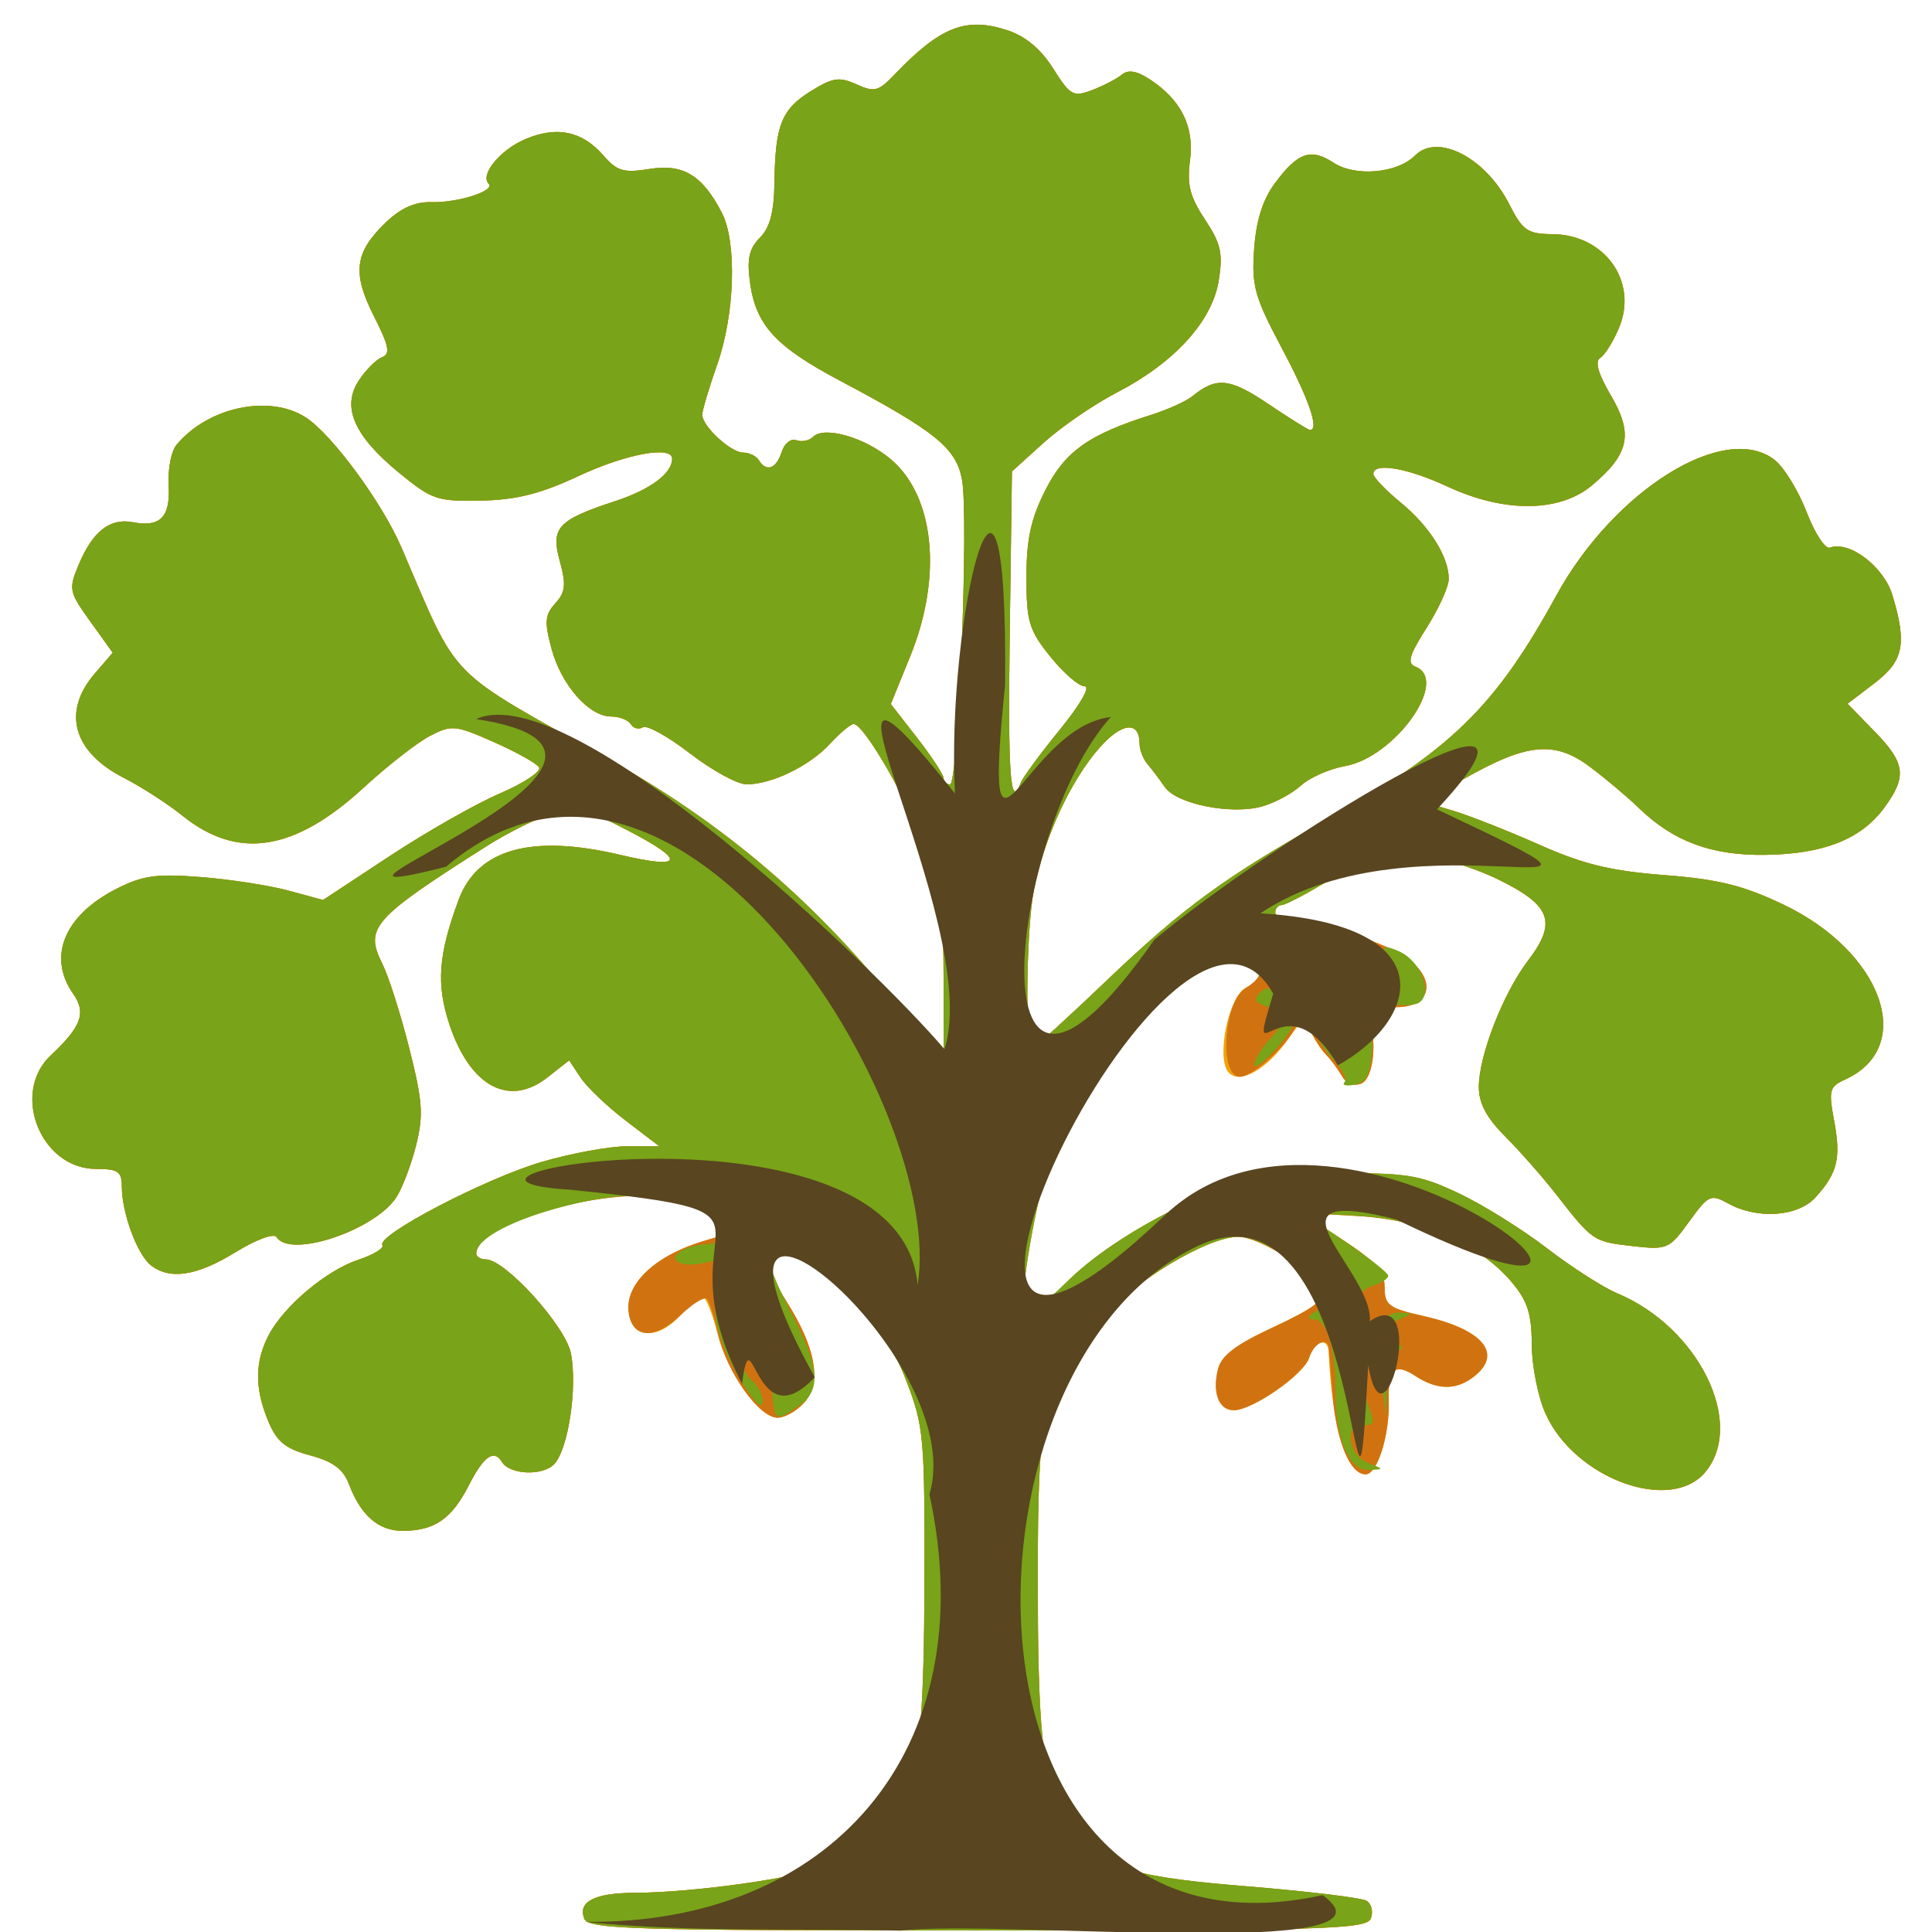 <?xml version="1.0" encoding="UTF-8" standalone="no"?>
<!-- Created with Inkscape (http://www.inkscape.org/) -->

<svg
   width="185"
   height="185"
   viewBox="0 0 48.948 48.948"
   version="1.1"
   id="svg1"
   sodipodi:docname="acer-japonicum-8.svg"
   inkscape:version="1.4 (e7c3feb100, 2024-10-09)"
   xmlns:inkscape="http://www.inkscape.org/namespaces/inkscape"
   xmlns:sodipodi="http://sodipodi.sourceforge.net/DTD/sodipodi-0.dtd"
   xmlns="http://www.w3.org/2000/svg"
   xmlns:svg="http://www.w3.org/2000/svg">
  <sodipodi:namedview
     id="namedview1"
     pagecolor="#ffffff"
     bordercolor="#666666"
     borderopacity="1.0"
     inkscape:showpageshadow="2"
     inkscape:pageopacity="0.0"
     inkscape:pagecheckerboard="0"
     inkscape:deskcolor="#d1d1d1"
     inkscape:zoom="2.1302484"
     inkscape:cx="27.931015"
     inkscape:cy="58.209175"
     inkscape:window-width="1920"
     inkscape:window-height="1023"
     inkscape:window-x="0"
     inkscape:window-y="0"
     inkscape:window-maximized="1"
     inkscape:current-layer="svg1" />
  <defs
     id="defs1" />
  <g
     id="g27104"
     transform="matrix(0.722,0,0,0.722,-49.968,-77.534)">
    <path
       style="display:inline;fill:#efa409"
       d="m 101.019,148.195 c -0.443,-1.289 -1.253,-3.101 -1.801,-4.026 -1.221,-2.062 -4.302,-5.398 -4.303,-4.659 -4.18e-4,0.274 0.235,0.88 0.524,1.347 0.442,0.715 0.494,1.096 0.331,2.412 l -0.194,1.563 -0.965,0.081 c -0.95,0.079 -1.415,0.643 -1.3,1.577 0.023,0.184 -0.143,0.405 -0.368,0.491 -0.764,0.293 -0.413,0.562 0.9,0.688 1.473,0.141 3.835,1.53 6.355,3.736 l 1.464,1.281 0.081,-1.074 c 0.052,-0.688 -0.208,-1.917 -0.724,-3.418 z"
       id="path27061" />
    <path
       style="display:inline;fill:#efa409"
       d="m 89.708,174.705 c -0.226,-0.589 0.368,-0.89 1.767,-0.897 2.118,-0.011 5.645,-0.51 6.97,-0.986 2.76,-0.992 3.179,-2.266 3.201,-9.731 0.016,-5.312 -0.013,-5.632 -0.645,-7.276 -0.491,-1.277 -1.055,-2.111 -2.19,-3.241 -2.261,-2.251 -3.541,-1.94 -2.002,0.486 1.034,1.631 1.246,2.856 0.614,3.554 -0.26,0.288 -0.679,0.523 -0.93,0.523 -0.652,0 -1.765,-1.575 -2.126,-3.009 -0.17,-0.673 -0.392,-1.224 -0.495,-1.224 -0.103,0 -0.471,0.303 -0.819,0.672 -0.8,0.852 -1.68,0.775 -1.788,-0.157 -0.116,-0.999 0.961,-1.998 2.698,-2.503 0.815,-0.237 1.482,-0.485 1.482,-0.551 0,-0.207 -1.398,-0.665 -2.857,-0.936 -2.195,-0.408 -6.668,0.898 -6.668,1.947 0,0.113 0.151,0.206 0.335,0.206 0.685,0 2.81,2.351 2.989,3.306 0.226,1.203 -0.09,3.322 -0.577,3.866 -0.387,0.432 -1.561,0.394 -1.841,-0.06 -0.286,-0.462 -0.641,-0.214 -1.167,0.816 -0.604,1.183 -1.206,1.596 -2.327,1.596 -0.844,0 -1.462,-0.539 -1.88,-1.641 -0.199,-0.525 -0.56,-0.792 -1.361,-1.007 -0.867,-0.233 -1.167,-0.478 -1.467,-1.195 -0.48,-1.148 -0.478,-2.073 0.006,-3.009 0.531,-1.028 2.032,-2.29 3.168,-2.665 0.523,-0.173 0.896,-0.403 0.829,-0.512 -0.21,-0.339 3.596,-2.326 5.57,-2.909 1.034,-0.305 2.391,-0.555 3.015,-0.555 h 1.134 l -1.18,-0.901 c -0.649,-0.495 -1.361,-1.174 -1.583,-1.508 l -0.403,-0.607 -0.759,0.597 c -1.349,1.061 -2.719,0.32 -3.443,-1.861 -0.466,-1.404 -0.388,-2.452 0.324,-4.368 0.663,-1.784 2.553,-2.312 5.655,-1.582 2.212,0.521 2.346,0.224 0.366,-0.809 -1.612,-0.841 -1.867,-0.901 -2.731,-0.641 -0.524,0.158 -1.568,0.677 -2.32,1.155 -3.996,2.538 -4.278,2.857 -3.648,4.12 0.218,0.437 0.644,1.771 0.945,2.964 0.469,1.853 0.504,2.348 0.241,3.4 -0.169,0.678 -0.48,1.498 -0.69,1.824 -0.758,1.17 -3.737,2.162 -4.207,1.401 -0.089,-0.144 -0.713,0.086 -1.434,0.529 -1.366,0.841 -2.32,0.986 -2.985,0.454 -0.475,-0.38 -1.01,-1.838 -1.01,-2.751 0,-0.531 -0.131,-0.622 -0.903,-0.622 -1.943,0 -3.003,-2.664 -1.587,-3.989 1.074,-1.004 1.25,-1.491 0.781,-2.16 -0.909,-1.297 -0.311,-2.745 1.517,-3.678 0.919,-0.469 1.399,-0.536 2.959,-0.415 1.024,0.08 2.409,0.293 3.078,0.475 l 1.216,0.33 2.337,-1.539 c 1.285,-0.847 3.026,-1.837 3.869,-2.2 0.842,-0.363 1.461,-0.775 1.374,-0.916 -0.087,-0.14 -0.802,-0.54 -1.589,-0.888 -1.349,-0.597 -1.479,-0.609 -2.237,-0.217 -0.443,0.229 -1.492,1.048 -2.332,1.82 -2.431,2.235 -4.412,2.543 -6.349,0.987 -0.525,-0.422 -1.454,-1.022 -2.065,-1.333 -1.779,-0.908 -2.174,-2.316 -1.023,-3.654 l 0.634,-0.737 -0.785,-1.093 c -0.748,-1.042 -0.768,-1.135 -0.411,-1.99 0.489,-1.17 1.095,-1.649 1.893,-1.497 0.979,0.187 1.331,-0.175 1.266,-1.303 -0.032,-0.554 0.091,-1.188 0.273,-1.408 1.105,-1.334 3.276,-1.791 4.548,-0.958 0.92,0.603 2.665,2.976 3.342,4.545 2.074,4.809 1.455,4.179 7.357,7.489 4.256,2.386 7.656,5.375 10.697,9.404 l 0.977,1.295 v -2.936 c 0,-2.42 -0.109,-3.238 -0.622,-4.649 -0.619,-1.704 -2.171,-4.397 -2.535,-4.397 -0.105,0 -0.48,0.313 -0.832,0.696 -0.716,0.776 -2.043,1.421 -2.924,1.421 -0.319,0 -1.21,-0.487 -1.981,-1.081 -0.771,-0.595 -1.518,-1.01 -1.66,-0.922 -0.142,0.088 -0.333,0.039 -0.424,-0.109 -0.091,-0.148 -0.403,-0.269 -0.692,-0.269 -0.774,0 -1.746,-1.106 -2.088,-2.377 -0.254,-0.945 -0.234,-1.188 0.133,-1.594 0.356,-0.393 0.384,-0.656 0.159,-1.473 -0.327,-1.185 -0.085,-1.447 1.956,-2.118 1.227,-0.404 1.984,-0.97 1.984,-1.484 0,-0.47 -1.624,-0.169 -3.29,0.61 -1.325,0.62 -2.17,0.833 -3.41,0.86 -1.54,0.033 -1.729,-0.031 -2.87,-0.965 -1.592,-1.304 -2.036,-2.315 -1.427,-3.245 0.244,-0.372 0.612,-0.742 0.817,-0.82 0.301,-0.116 0.246,-0.394 -0.285,-1.442 -0.771,-1.522 -0.679,-2.238 0.422,-3.293 0.522,-0.5 1.025,-0.724 1.593,-0.707 0.93,0.026 2.258,-0.4 2.012,-0.646 -0.318,-0.318 0.414,-1.202 1.3,-1.572 1.104,-0.461 1.983,-0.274 2.726,0.58 0.48,0.552 0.709,0.619 1.623,0.473 1.179,-0.189 1.85,0.22 2.533,1.539 0.533,1.03 0.457,3.554 -0.159,5.308 -0.291,0.828 -0.529,1.628 -0.529,1.777 0,0.404 1.002,1.33 1.44,1.33 0.21,0 0.455,0.119 0.545,0.265 0.265,0.428 0.613,0.305 0.8,-0.284 0.096,-0.302 0.327,-0.489 0.515,-0.418 0.187,0.072 0.452,0.019 0.588,-0.116 0.391,-0.391 1.813,0.017 2.722,0.78 1.543,1.298 1.825,4.12 0.689,6.915 l -0.683,1.68 0.926,1.189 c 0.509,0.654 0.926,1.288 0.926,1.41 0,0.122 0.102,0.221 0.227,0.221 0.293,0 0.662,-9.408 0.42,-10.698 -0.208,-1.107 -0.928,-1.691 -4.279,-3.467 -2.279,-1.208 -2.96,-1.956 -3.163,-3.472 -0.108,-0.806 -0.026,-1.17 0.35,-1.546 0.355,-0.355 0.497,-0.902 0.512,-1.966 0.028,-1.996 0.25,-2.544 1.29,-3.187 0.757,-0.468 0.99,-0.501 1.588,-0.229 0.621,0.283 0.77,0.246 1.316,-0.325 1.628,-1.702 2.52,-2.054 3.985,-1.571 0.632,0.208 1.171,0.66 1.601,1.342 0.6,0.951 0.703,1.007 1.368,0.754 0.396,-0.15 0.864,-0.394 1.041,-0.541 0.223,-0.185 0.525,-0.133 0.982,0.166 1.103,0.723 1.568,1.664 1.409,2.85 -0.113,0.841 -0.005,1.265 0.525,2.066 0.562,0.849 0.638,1.187 0.483,2.146 -0.231,1.427 -1.55,2.876 -3.571,3.924 -0.8,0.415 -1.957,1.208 -2.57,1.763 l -1.115,1.009 -0.076,5.623 c -0.069,5.096 0.018,6.265 0.392,5.29 0.07,-0.182 0.685,-1.016 1.366,-1.852 0.715,-0.878 1.083,-1.52 0.871,-1.52 -0.202,0 -0.744,-0.469 -1.205,-1.043 -0.751,-0.934 -0.838,-1.224 -0.838,-2.787 0,-1.338 0.155,-2.049 0.664,-3.054 0.689,-1.36 1.516,-1.949 3.702,-2.639 0.582,-0.184 1.237,-0.479 1.455,-0.657 0.845,-0.688 1.31,-0.641 2.663,0.27 0.747,0.503 1.406,0.914 1.464,0.914 0.337,0 -0.026,-1.061 -0.978,-2.854 -0.967,-1.822 -1.072,-2.198 -0.98,-3.501 0.071,-0.997 0.301,-1.726 0.727,-2.302 0.801,-1.083 1.259,-1.245 2.055,-0.723 0.772,0.506 2.239,0.375 2.87,-0.256 0.788,-0.788 2.465,0.079 3.293,1.702 0.48,0.941 0.644,1.055 1.525,1.063 1.834,0.016 3.009,1.666 2.335,3.279 -0.202,0.485 -0.5,0.963 -0.661,1.062 -0.198,0.122 -0.076,0.551 0.376,1.322 0.791,1.35 0.644,2.049 -0.663,3.149 -1.134,0.954 -3.08,0.972 -5.069,0.045 -1.41,-0.656 -2.606,-0.861 -2.606,-0.445 0,0.12 0.425,0.567 0.945,0.992 1.022,0.837 1.701,1.912 1.701,2.693 0,0.27 -0.349,1.04 -0.775,1.712 -0.613,0.966 -0.696,1.252 -0.397,1.366 1.212,0.465 -0.708,3.176 -2.473,3.491 -0.542,0.097 -1.235,0.402 -1.539,0.679 -0.304,0.277 -0.913,0.606 -1.353,0.732 -1.076,0.309 -3.011,-0.074 -3.427,-0.679 -0.186,-0.269 -0.461,-0.633 -0.611,-0.809 -0.15,-0.176 -0.274,-0.496 -0.274,-0.712 0,-0.804 -0.619,-0.745 -1.397,0.134 -1.023,1.155 -1.965,3.199 -2.315,5.018 -0.269,1.4 -0.31,5.537 -0.055,5.537 0.07,0 1.246,-1.069 2.613,-2.376 2.67,-2.553 4.163,-3.643 7.738,-5.65 4.352,-2.444 5.903,-3.96 8.043,-7.864 2.034,-3.71 5.926,-6.122 7.664,-4.749 0.327,0.258 0.83,1.081 1.117,1.828 0.288,0.747 0.655,1.308 0.817,1.246 0.677,-0.26 1.893,0.666 2.194,1.669 0.514,1.717 0.393,2.305 -0.637,3.091 l -0.939,0.716 0.939,0.962 c 1.096,1.122 1.156,1.593 0.344,2.694 -0.812,1.1 -2.122,1.618 -4.167,1.647 -1.892,0.027 -3.232,-0.471 -4.45,-1.655 -0.39,-0.379 -1.163,-1.028 -1.718,-1.443 -1.227,-0.917 -2.206,-0.822 -4.392,0.423 l -1.432,0.816 1.035,0.31 c 0.569,0.17 1.928,0.706 3.019,1.191 1.554,0.69 2.506,0.922 4.389,1.068 1.91,0.148 2.77,0.361 4.18,1.034 3.489,1.665 4.669,4.999 2.172,6.137 -0.556,0.253 -0.59,0.379 -0.391,1.443 0.246,1.318 0.122,1.835 -0.645,2.688 -0.619,0.688 -2.044,0.789 -3.074,0.219 -0.608,-0.337 -0.688,-0.299 -1.369,0.641 -0.699,0.965 -0.765,0.994 -1.994,0.855 -1.367,-0.154 -1.387,-0.168 -2.682,-1.827 -0.474,-0.607 -1.276,-1.518 -1.782,-2.024 -0.653,-0.653 -0.92,-1.157 -0.92,-1.737 0,-1.089 0.853,-3.282 1.718,-4.416 1.041,-1.365 0.824,-1.953 -1.057,-2.869 -0.875,-0.426 -2.181,-0.821 -2.91,-0.88 -1.152,-0.092 -1.524,0.016 -2.876,0.84 -0.854,0.52 -1.658,0.946 -1.786,0.946 -0.128,0 -0.233,0.119 -0.233,0.265 0,0.146 0.352,0.265 0.781,0.265 0.786,0 1.055,0.081 3.127,0.94 1.971,0.817 1.813,2.415 -0.204,2.066 -0.761,-0.132 -0.867,-0.098 -0.595,0.19 0.496,0.524 0.425,2.341 -0.099,2.542 -0.256,0.098 -0.526,-0.007 -0.667,-0.26 -0.131,-0.234 -0.391,-0.579 -0.577,-0.768 -0.187,-0.189 -0.427,-0.574 -0.533,-0.855 -0.177,-0.466 -0.245,-0.438 -0.779,0.319 -0.748,1.06 -1.675,1.589 -2.079,1.186 -0.461,-0.461 -0.032,-2.657 0.584,-2.986 0.737,-0.395 0.633,-0.717 -0.297,-0.921 -1.119,-0.246 -2.567,0.796 -4.525,3.257 -1.126,1.415 -1.679,2.405 -2.069,3.704 -0.571,1.899 -1.082,5.075 -0.874,5.427 0.07,0.117 0.74,-0.395 1.491,-1.139 0.885,-0.877 2.224,-1.782 3.811,-2.574 l 2.447,-1.221 2.977,-0.021 c 2.705,-0.019 3.116,0.044 4.501,0.693 0.838,0.393 2.235,1.261 3.103,1.929 0.869,0.668 1.984,1.384 2.479,1.591 2.838,1.186 4.498,4.531 3.104,6.253 -1.201,1.483 -4.576,0.269 -5.616,-2.02 -0.265,-0.583 -0.484,-1.675 -0.487,-2.428 -0.005,-1.087 -0.149,-1.539 -0.702,-2.196 -1.127,-1.339 -3.098,-2.189 -5.389,-2.323 l -1.984,-0.116 1.455,0.96 c 1.154,0.761 1.455,1.104 1.455,1.658 0,0.626 0.144,0.731 1.38,1.01 2.094,0.473 2.79,1.335 1.729,2.14 -0.618,0.469 -1.275,0.455 -2.035,-0.043 -0.72,-0.471 -0.963,-0.247 -0.93,0.858 0.035,1.213 -0.397,2.596 -0.812,2.596 -0.679,0 -1.171,-1.628 -1.3,-4.299 -0.025,-0.526 -0.493,-0.383 -0.681,0.208 -0.187,0.588 -1.987,1.842 -2.646,1.842 -0.525,0 -0.761,-0.615 -0.553,-1.443 0.121,-0.483 0.626,-0.862 1.979,-1.49 1.348,-0.625 1.787,-0.954 1.702,-1.278 -0.148,-0.565 -2.217,-1.875 -2.962,-1.875 -1.093,0 -3.631,1.531 -4.974,3.001 -1.858,2.033 -2.068,2.937 -2.068,8.905 7.9e-4,9.739 0.394,10.322 7.337,10.887 2.14,0.174 4.03,0.403 4.202,0.509 0.171,0.106 0.238,0.383 0.149,0.616 -0.146,0.381 -1.54,0.424 -13.805,0.424 -12.265,0 -13.659,-0.043 -13.805,-0.424 z"
       id="path27060" />
    <path
       style="display:inline;fill:#d17210"
       d="m 101.019,148.195 c -0.443,-1.289 -1.253,-3.101 -1.801,-4.026 -1.221,-2.062 -4.302,-5.398 -4.303,-4.659 -4.18e-4,0.274 0.235,0.88 0.524,1.347 0.442,0.715 0.494,1.096 0.331,2.412 l -0.194,1.563 -0.965,0.081 c -0.95,0.079 -1.415,0.643 -1.3,1.577 0.023,0.184 -0.143,0.405 -0.368,0.491 -0.764,0.293 -0.413,0.562 0.9,0.688 1.473,0.141 3.835,1.53 6.355,3.736 l 1.464,1.281 0.081,-1.074 c 0.052,-0.688 -0.208,-1.917 -0.724,-3.418 z"
       id="path27073" />
    <path
       style="display:inline;fill:#d17210"
       d="m 89.708,174.705 c -0.226,-0.589 0.368,-0.89 1.767,-0.897 2.118,-0.011 5.645,-0.51 6.97,-0.986 2.76,-0.992 3.179,-2.266 3.201,-9.731 0.016,-5.312 -0.013,-5.632 -0.645,-7.276 -0.491,-1.277 -1.055,-2.111 -2.19,-3.241 -2.261,-2.251 -3.541,-1.94 -2.002,0.486 1.034,1.631 1.246,2.856 0.614,3.554 -0.26,0.288 -0.679,0.523 -0.93,0.523 -0.644,0 -1.781,-1.591 -2.076,-2.904 -0.137,-0.609 -0.32,-1.178 -0.407,-1.265 -0.087,-0.087 -0.503,0.171 -0.923,0.574 -0.917,0.878 -1.711,0.823 -1.822,-0.126 -0.116,-0.996 0.962,-1.996 2.698,-2.501 0.815,-0.237 1.482,-0.485 1.482,-0.551 0,-0.207 -1.398,-0.665 -2.857,-0.936 -2.195,-0.408 -6.668,0.898 -6.668,1.947 0,0.113 0.151,0.206 0.335,0.206 0.685,0 2.81,2.351 2.989,3.306 0.226,1.203 -0.09,3.322 -0.577,3.866 -0.387,0.432 -1.561,0.394 -1.841,-0.06 -0.286,-0.462 -0.641,-0.214 -1.167,0.816 -0.604,1.183 -1.206,1.596 -2.327,1.596 -0.844,0 -1.462,-0.539 -1.88,-1.641 -0.199,-0.525 -0.56,-0.792 -1.361,-1.007 -0.867,-0.233 -1.167,-0.478 -1.467,-1.195 -0.48,-1.148 -0.478,-2.073 0.006,-3.009 0.531,-1.028 2.032,-2.29 3.168,-2.665 0.523,-0.173 0.896,-0.403 0.829,-0.512 -0.21,-0.339 3.596,-2.326 5.57,-2.909 1.034,-0.305 2.391,-0.555 3.015,-0.555 h 1.134 l -1.18,-0.901 c -0.649,-0.495 -1.361,-1.174 -1.583,-1.508 l -0.403,-0.607 -0.759,0.597 c -1.349,1.061 -2.719,0.32 -3.443,-1.861 -0.466,-1.404 -0.388,-2.452 0.324,-4.368 0.663,-1.784 2.553,-2.312 5.655,-1.582 2.212,0.521 2.346,0.224 0.366,-0.809 -1.612,-0.841 -1.867,-0.901 -2.731,-0.641 -0.524,0.158 -1.568,0.677 -2.32,1.155 -3.996,2.538 -4.278,2.857 -3.648,4.12 0.218,0.437 0.644,1.771 0.945,2.964 0.469,1.853 0.504,2.348 0.241,3.4 -0.169,0.678 -0.48,1.498 -0.69,1.824 -0.758,1.17 -3.737,2.162 -4.207,1.401 -0.089,-0.144 -0.713,0.086 -1.434,0.529 -1.366,0.841 -2.32,0.986 -2.985,0.454 -0.475,-0.38 -1.01,-1.838 -1.01,-2.751 0,-0.531 -0.131,-0.622 -0.903,-0.622 -1.943,0 -3.003,-2.664 -1.587,-3.989 1.074,-1.004 1.25,-1.491 0.781,-2.16 -0.909,-1.297 -0.311,-2.745 1.517,-3.678 0.919,-0.469 1.399,-0.536 2.959,-0.415 1.024,0.08 2.409,0.293 3.078,0.475 l 1.216,0.33 2.337,-1.539 c 1.285,-0.847 3.026,-1.837 3.869,-2.2 0.842,-0.363 1.461,-0.775 1.374,-0.916 -0.087,-0.14 -0.802,-0.54 -1.589,-0.888 -1.349,-0.597 -1.479,-0.609 -2.237,-0.217 -0.443,0.229 -1.492,1.048 -2.332,1.82 -2.431,2.235 -4.412,2.543 -6.349,0.987 -0.525,-0.422 -1.454,-1.022 -2.065,-1.333 -1.779,-0.908 -2.174,-2.316 -1.023,-3.654 l 0.634,-0.737 -0.785,-1.093 c -0.748,-1.042 -0.768,-1.135 -0.411,-1.99 0.489,-1.17 1.095,-1.649 1.893,-1.497 0.979,0.187 1.331,-0.175 1.266,-1.303 -0.032,-0.554 0.091,-1.188 0.273,-1.408 1.105,-1.334 3.276,-1.791 4.548,-0.958 0.92,0.603 2.665,2.976 3.342,4.545 2.074,4.809 1.455,4.179 7.357,7.489 4.256,2.386 7.656,5.375 10.697,9.404 l 0.977,1.295 v -2.936 c 0,-2.42 -0.109,-3.238 -0.622,-4.649 -0.619,-1.704 -2.171,-4.397 -2.535,-4.397 -0.105,0 -0.48,0.313 -0.832,0.696 -0.716,0.776 -2.043,1.421 -2.924,1.421 -0.319,0 -1.21,-0.487 -1.981,-1.081 -0.771,-0.595 -1.518,-1.01 -1.66,-0.922 -0.142,0.088 -0.333,0.039 -0.424,-0.109 -0.091,-0.148 -0.403,-0.269 -0.692,-0.269 -0.774,0 -1.746,-1.106 -2.088,-2.377 -0.254,-0.945 -0.234,-1.188 0.133,-1.594 0.356,-0.393 0.384,-0.656 0.159,-1.473 -0.327,-1.185 -0.085,-1.447 1.956,-2.118 1.227,-0.404 1.984,-0.97 1.984,-1.484 0,-0.47 -1.624,-0.169 -3.29,0.61 -1.325,0.62 -2.17,0.833 -3.41,0.86 -1.54,0.033 -1.729,-0.031 -2.87,-0.965 -1.592,-1.304 -2.036,-2.315 -1.427,-3.245 0.244,-0.372 0.612,-0.742 0.817,-0.82 0.301,-0.116 0.246,-0.394 -0.285,-1.442 -0.771,-1.522 -0.679,-2.238 0.422,-3.293 0.522,-0.5 1.025,-0.724 1.593,-0.707 0.93,0.026 2.258,-0.4 2.012,-0.646 -0.318,-0.318 0.414,-1.202 1.3,-1.572 1.104,-0.461 1.983,-0.274 2.726,0.58 0.48,0.552 0.709,0.619 1.623,0.473 1.179,-0.189 1.85,0.22 2.533,1.539 0.533,1.03 0.457,3.554 -0.159,5.308 -0.291,0.828 -0.529,1.628 -0.529,1.777 0,0.404 1.002,1.33 1.44,1.33 0.21,0 0.455,0.119 0.545,0.265 0.265,0.428 0.613,0.305 0.8,-0.284 0.096,-0.302 0.327,-0.489 0.515,-0.418 0.187,0.072 0.452,0.019 0.588,-0.116 0.391,-0.391 1.813,0.017 2.722,0.78 1.543,1.298 1.825,4.12 0.689,6.915 l -0.683,1.68 0.926,1.189 c 0.509,0.654 0.926,1.288 0.926,1.41 0,0.122 0.102,0.221 0.227,0.221 0.293,0 0.662,-9.408 0.42,-10.698 -0.208,-1.107 -0.928,-1.691 -4.279,-3.467 -2.279,-1.208 -2.96,-1.956 -3.163,-3.472 -0.108,-0.806 -0.026,-1.17 0.35,-1.546 0.355,-0.355 0.497,-0.902 0.512,-1.966 0.028,-1.996 0.25,-2.544 1.29,-3.187 0.757,-0.468 0.99,-0.501 1.588,-0.229 0.621,0.283 0.77,0.246 1.316,-0.325 1.628,-1.702 2.52,-2.054 3.985,-1.571 0.632,0.208 1.171,0.66 1.601,1.342 0.6,0.951 0.703,1.007 1.368,0.754 0.396,-0.15 0.864,-0.394 1.041,-0.541 0.223,-0.185 0.525,-0.133 0.982,0.166 1.103,0.723 1.568,1.664 1.409,2.85 -0.113,0.841 -0.005,1.265 0.525,2.066 0.562,0.849 0.638,1.187 0.483,2.146 -0.231,1.427 -1.55,2.876 -3.571,3.924 -0.8,0.415 -1.957,1.208 -2.57,1.763 l -1.115,1.009 -0.076,5.623 c -0.069,5.096 0.018,6.265 0.392,5.29 0.07,-0.182 0.685,-1.016 1.366,-1.852 0.715,-0.878 1.083,-1.52 0.871,-1.52 -0.202,0 -0.744,-0.469 -1.205,-1.043 -0.751,-0.934 -0.838,-1.224 -0.838,-2.787 0,-1.338 0.155,-2.049 0.664,-3.054 0.689,-1.36 1.516,-1.949 3.702,-2.639 0.582,-0.184 1.237,-0.479 1.455,-0.657 0.845,-0.688 1.31,-0.641 2.663,0.27 0.747,0.503 1.406,0.914 1.464,0.914 0.337,0 -0.026,-1.061 -0.978,-2.854 -0.967,-1.822 -1.072,-2.198 -0.98,-3.501 0.071,-0.997 0.301,-1.726 0.727,-2.302 0.801,-1.083 1.259,-1.245 2.055,-0.723 0.772,0.506 2.239,0.375 2.87,-0.256 0.788,-0.788 2.465,0.079 3.293,1.702 0.48,0.941 0.644,1.055 1.525,1.063 1.834,0.016 3.009,1.666 2.335,3.279 -0.202,0.485 -0.5,0.963 -0.661,1.062 -0.198,0.122 -0.076,0.551 0.376,1.322 0.791,1.35 0.644,2.049 -0.663,3.149 -1.134,0.954 -3.08,0.972 -5.069,0.045 -1.41,-0.656 -2.606,-0.861 -2.606,-0.445 0,0.12 0.425,0.567 0.945,0.992 1.022,0.837 1.701,1.912 1.701,2.693 0,0.27 -0.349,1.04 -0.775,1.712 -0.613,0.966 -0.696,1.252 -0.397,1.366 1.212,0.465 -0.708,3.176 -2.473,3.491 -0.542,0.097 -1.235,0.402 -1.539,0.679 -0.304,0.277 -0.913,0.606 -1.353,0.732 -1.076,0.309 -3.011,-0.074 -3.427,-0.679 -0.186,-0.269 -0.461,-0.633 -0.611,-0.809 -0.15,-0.176 -0.274,-0.496 -0.274,-0.712 0,-0.804 -0.619,-0.745 -1.397,0.134 -1.023,1.155 -1.965,3.199 -2.315,5.018 -0.269,1.4 -0.31,5.537 -0.055,5.537 0.07,0 1.246,-1.069 2.613,-2.376 2.67,-2.553 4.163,-3.643 7.738,-5.65 4.352,-2.444 5.903,-3.96 8.043,-7.864 2.034,-3.71 5.926,-6.122 7.664,-4.749 0.327,0.258 0.83,1.081 1.117,1.828 0.288,0.747 0.655,1.308 0.817,1.246 0.677,-0.26 1.893,0.666 2.194,1.669 0.514,1.717 0.393,2.305 -0.637,3.091 l -0.939,0.716 0.939,0.962 c 1.096,1.122 1.156,1.593 0.344,2.694 -0.812,1.1 -2.122,1.618 -4.167,1.647 -1.892,0.027 -3.232,-0.471 -4.45,-1.655 -0.39,-0.379 -1.163,-1.028 -1.718,-1.443 -1.227,-0.917 -2.206,-0.822 -4.392,0.423 l -1.432,0.816 1.035,0.31 c 0.569,0.17 1.928,0.706 3.019,1.191 1.554,0.69 2.506,0.922 4.389,1.068 1.91,0.148 2.77,0.361 4.18,1.034 3.489,1.665 4.669,4.999 2.172,6.137 -0.556,0.253 -0.59,0.379 -0.391,1.443 0.246,1.318 0.122,1.835 -0.645,2.688 -0.619,0.688 -2.044,0.789 -3.074,0.219 -0.608,-0.337 -0.688,-0.299 -1.369,0.641 -0.699,0.965 -0.765,0.994 -1.994,0.855 -1.367,-0.154 -1.387,-0.168 -2.682,-1.827 -0.474,-0.607 -1.276,-1.518 -1.782,-2.024 -0.653,-0.653 -0.92,-1.157 -0.92,-1.737 0,-1.089 0.853,-3.282 1.718,-4.416 1.041,-1.365 0.824,-1.953 -1.057,-2.869 -0.875,-0.426 -2.181,-0.821 -2.91,-0.88 -1.152,-0.092 -1.524,0.016 -2.876,0.84 -0.854,0.52 -1.658,0.946 -1.786,0.946 -0.128,0 -0.233,0.119 -0.233,0.265 0,0.146 0.352,0.265 0.781,0.265 0.786,0 1.055,0.081 3.127,0.94 1.971,0.817 1.813,2.415 -0.204,2.066 -0.761,-0.132 -0.867,-0.098 -0.595,0.19 0.496,0.524 0.425,2.341 -0.099,2.542 -0.256,0.098 -0.526,-0.007 -0.667,-0.26 -0.131,-0.234 -0.386,-0.579 -0.567,-0.768 -0.181,-0.189 -0.468,-0.641 -0.638,-1.005 -0.186,-0.4 -0.315,-0.498 -0.326,-0.249 -0.026,0.602 -1.618,2.138 -2.111,2.037 -0.672,-0.138 -0.493,-2.601 0.223,-3.077 0.755,-0.501 0.685,-0.755 -0.263,-0.964 -1.119,-0.246 -2.567,0.796 -4.525,3.257 -1.126,1.415 -1.679,2.405 -2.069,3.704 -0.571,1.899 -1.082,5.075 -0.874,5.427 0.07,0.117 0.74,-0.395 1.491,-1.139 0.885,-0.877 2.224,-1.782 3.811,-2.574 l 2.447,-1.221 2.977,-0.021 c 2.705,-0.019 3.116,0.044 4.501,0.693 0.838,0.393 2.235,1.261 3.103,1.929 0.869,0.668 1.984,1.384 2.479,1.591 2.838,1.186 4.498,4.531 3.104,6.253 -1.201,1.483 -4.576,0.269 -5.616,-2.02 -0.265,-0.583 -0.484,-1.675 -0.487,-2.428 -0.005,-1.087 -0.149,-1.539 -0.702,-2.196 -1.127,-1.339 -3.098,-2.189 -5.389,-2.323 l -1.984,-0.116 1.455,0.96 c 1.154,0.761 1.455,1.104 1.455,1.658 0,0.626 0.144,0.731 1.38,1.01 2.094,0.473 2.79,1.335 1.729,2.14 -0.618,0.469 -1.275,0.455 -2.035,-0.043 -0.72,-0.471 -0.963,-0.247 -0.93,0.858 0.035,1.213 -0.397,2.596 -0.812,2.596 -0.55,0 -1.038,-1.183 -1.162,-2.818 -0.059,-0.779 -0.118,-1.505 -0.131,-1.614 -0.048,-0.412 -0.524,-0.177 -0.688,0.341 -0.187,0.588 -1.987,1.842 -2.646,1.842 -0.525,0 -0.761,-0.615 -0.553,-1.443 0.121,-0.483 0.626,-0.862 1.979,-1.49 1.348,-0.625 1.787,-0.954 1.702,-1.278 -0.148,-0.565 -2.217,-1.875 -2.962,-1.875 -1.093,0 -3.631,1.531 -4.974,3.001 -1.858,2.033 -2.068,2.937 -2.068,8.905 7.9e-4,9.739 0.394,10.322 7.337,10.887 2.14,0.174 4.03,0.403 4.202,0.509 0.171,0.106 0.238,0.383 0.149,0.616 -0.146,0.381 -1.54,0.424 -13.805,0.424 -12.265,0 -13.659,-0.043 -13.805,-0.424 z"
       id="path27072" />
    <path
       style="fill:#79a318"
       d="m 101.019,148.195 c -0.443,-1.289 -1.253,-3.101 -1.801,-4.026 -1.221,-2.062 -4.302,-5.398 -4.303,-4.659 -4.18e-4,0.274 0.235,0.88 0.524,1.347 0.442,0.715 0.494,1.096 0.331,2.412 l -0.194,1.563 -0.965,0.081 c -0.95,0.079 -1.415,0.643 -1.3,1.577 0.023,0.184 -0.143,0.405 -0.368,0.491 -0.764,0.293 -0.413,0.562 0.9,0.688 1.473,0.141 3.835,1.53 6.355,3.736 l 1.464,1.281 0.081,-1.074 c 0.052,-0.688 -0.208,-1.917 -0.724,-3.418 z"
       id="path27081" />
    <path
       style="fill:#79a318"
       d="m 89.708,174.705 c -0.226,-0.589 0.368,-0.89 1.767,-0.897 2.118,-0.011 5.645,-0.51 6.97,-0.986 2.76,-0.992 3.179,-2.266 3.201,-9.731 0.016,-5.312 -0.013,-5.632 -0.645,-7.276 -1.028,-2.674 -4.38,-5.748 -4.832,-4.432 -0.062,0.182 0.285,1.085 0.772,2.006 1.036,1.961 1.108,2.769 0.297,3.336 -0.811,0.568 -0.858,0.54 -0.937,-0.558 -0.069,-0.964 -0.447,-1.676 -0.889,-1.676 -0.383,0 -0.262,0.969 0.165,1.323 0.218,0.181 0.397,0.521 0.397,0.755 0,0.643 -1.225,-1.284 -1.539,-2.421 -0.159,-0.576 -0.17,-0.981 -0.027,-0.981 0.134,0 0.243,-0.37 0.243,-0.822 0,-0.749 -0.06,-0.807 -0.674,-0.653 -0.812,0.204 -1.405,-0.07 -0.876,-0.405 0.197,-0.125 0.597,-0.233 0.888,-0.24 0.291,-0.007 0.755,-0.184 1.031,-0.393 0.48,-0.363 0.469,-0.393 -0.265,-0.673 -1.971,-0.753 -3.501,-0.831 -5.649,-0.288 -1.901,0.481 -3.188,1.159 -3.188,1.681 0,0.113 0.151,0.206 0.335,0.206 0.685,0 2.81,2.351 2.989,3.306 0.226,1.203 -0.09,3.322 -0.577,3.866 -0.387,0.432 -1.561,0.394 -1.841,-0.06 -0.286,-0.462 -0.641,-0.214 -1.167,0.816 -0.604,1.183 -1.206,1.596 -2.327,1.596 -0.844,0 -1.462,-0.539 -1.88,-1.641 -0.199,-0.525 -0.56,-0.792 -1.361,-1.007 -0.867,-0.233 -1.167,-0.478 -1.467,-1.195 -0.48,-1.148 -0.478,-2.073 0.006,-3.009 0.531,-1.028 2.032,-2.29 3.168,-2.665 0.523,-0.173 0.896,-0.403 0.829,-0.512 -0.21,-0.339 3.596,-2.326 5.57,-2.909 1.034,-0.305 2.391,-0.555 3.015,-0.555 h 1.134 l -1.18,-0.901 c -0.649,-0.495 -1.361,-1.174 -1.583,-1.508 l -0.403,-0.607 -0.759,0.597 c -1.349,1.061 -2.719,0.32 -3.443,-1.861 -0.466,-1.404 -0.388,-2.452 0.324,-4.368 0.663,-1.784 2.553,-2.312 5.655,-1.582 2.212,0.521 2.346,0.224 0.366,-0.809 -1.612,-0.841 -1.867,-0.901 -2.731,-0.641 -0.524,0.158 -1.568,0.677 -2.32,1.155 -3.996,2.538 -4.278,2.857 -3.648,4.12 0.218,0.437 0.644,1.771 0.945,2.964 0.469,1.853 0.504,2.348 0.241,3.4 -0.169,0.678 -0.48,1.498 -0.69,1.824 -0.758,1.17 -3.737,2.162 -4.207,1.401 -0.089,-0.144 -0.713,0.086 -1.434,0.529 -1.366,0.841 -2.32,0.986 -2.985,0.454 -0.475,-0.38 -1.01,-1.838 -1.01,-2.751 0,-0.531 -0.131,-0.622 -0.903,-0.622 -1.943,0 -3.003,-2.664 -1.587,-3.989 1.074,-1.004 1.25,-1.491 0.781,-2.16 -0.909,-1.297 -0.311,-2.745 1.517,-3.678 0.919,-0.469 1.399,-0.536 2.959,-0.415 1.024,0.08 2.409,0.293 3.078,0.475 l 1.216,0.33 2.337,-1.539 c 1.285,-0.847 3.026,-1.837 3.869,-2.2 0.842,-0.363 1.461,-0.775 1.374,-0.916 -0.087,-0.14 -0.802,-0.54 -1.589,-0.888 -1.349,-0.597 -1.479,-0.609 -2.237,-0.217 -0.443,0.229 -1.492,1.048 -2.332,1.82 -2.431,2.235 -4.412,2.543 -6.349,0.987 -0.525,-0.422 -1.454,-1.022 -2.065,-1.333 -1.779,-0.908 -2.174,-2.316 -1.023,-3.654 l 0.634,-0.737 -0.785,-1.093 c -0.748,-1.042 -0.768,-1.135 -0.411,-1.99 0.489,-1.17 1.095,-1.649 1.893,-1.497 0.979,0.187 1.331,-0.175 1.266,-1.303 -0.032,-0.554 0.091,-1.188 0.273,-1.408 1.105,-1.334 3.276,-1.791 4.548,-0.958 0.92,0.603 2.665,2.976 3.342,4.545 2.074,4.809 1.455,4.179 7.357,7.489 4.256,2.386 7.656,5.375 10.697,9.404 l 0.977,1.295 v -2.936 c 0,-2.42 -0.109,-3.238 -0.622,-4.649 -0.619,-1.704 -2.171,-4.397 -2.535,-4.397 -0.105,0 -0.48,0.313 -0.832,0.696 -0.716,0.776 -2.043,1.421 -2.924,1.421 -0.319,0 -1.21,-0.487 -1.981,-1.081 -0.771,-0.595 -1.518,-1.01 -1.66,-0.922 -0.142,0.088 -0.333,0.039 -0.424,-0.109 -0.091,-0.148 -0.403,-0.269 -0.692,-0.269 -0.774,0 -1.746,-1.106 -2.088,-2.377 -0.254,-0.945 -0.234,-1.188 0.133,-1.594 0.356,-0.393 0.384,-0.656 0.159,-1.473 -0.327,-1.185 -0.085,-1.447 1.956,-2.118 1.227,-0.404 1.984,-0.97 1.984,-1.484 0,-0.47 -1.624,-0.169 -3.29,0.61 -1.325,0.62 -2.17,0.833 -3.41,0.86 -1.54,0.033 -1.729,-0.031 -2.87,-0.965 -1.592,-1.304 -2.036,-2.315 -1.427,-3.245 0.244,-0.372 0.612,-0.742 0.817,-0.82 0.301,-0.116 0.246,-0.394 -0.285,-1.442 -0.771,-1.522 -0.679,-2.238 0.422,-3.293 0.522,-0.5 1.025,-0.724 1.593,-0.707 0.93,0.026 2.258,-0.4 2.012,-0.646 -0.318,-0.318 0.414,-1.202 1.3,-1.572 1.104,-0.461 1.983,-0.274 2.726,0.58 0.48,0.552 0.709,0.619 1.623,0.473 1.179,-0.189 1.85,0.22 2.533,1.539 0.533,1.03 0.457,3.554 -0.159,5.308 -0.291,0.828 -0.529,1.628 -0.529,1.777 0,0.404 1.002,1.33 1.44,1.33 0.21,0 0.455,0.119 0.545,0.265 0.265,0.428 0.613,0.305 0.8,-0.284 0.096,-0.302 0.327,-0.489 0.515,-0.418 0.187,0.072 0.452,0.019 0.588,-0.116 0.391,-0.391 1.813,0.017 2.722,0.78 1.543,1.298 1.825,4.12 0.689,6.915 l -0.683,1.68 0.926,1.189 c 0.509,0.654 0.926,1.288 0.926,1.41 0,0.122 0.102,0.221 0.227,0.221 0.293,0 0.662,-9.408 0.42,-10.698 -0.208,-1.107 -0.928,-1.691 -4.279,-3.467 -2.279,-1.208 -2.96,-1.956 -3.163,-3.472 -0.108,-0.806 -0.026,-1.17 0.35,-1.546 0.355,-0.355 0.497,-0.902 0.512,-1.966 0.028,-1.996 0.25,-2.544 1.29,-3.187 0.757,-0.468 0.99,-0.501 1.588,-0.229 0.621,0.283 0.77,0.246 1.316,-0.325 1.628,-1.702 2.52,-2.054 3.985,-1.571 0.632,0.208 1.171,0.66 1.601,1.342 0.6,0.951 0.703,1.007 1.368,0.754 0.396,-0.15 0.864,-0.394 1.041,-0.541 0.223,-0.185 0.525,-0.133 0.982,0.166 1.103,0.723 1.568,1.664 1.409,2.85 -0.113,0.841 -0.005,1.265 0.525,2.066 0.562,0.849 0.638,1.187 0.483,2.146 -0.231,1.427 -1.55,2.876 -3.571,3.924 -0.8,0.415 -1.957,1.208 -2.57,1.763 l -1.115,1.009 -0.076,5.623 c -0.069,5.096 0.018,6.265 0.392,5.29 0.07,-0.182 0.685,-1.016 1.366,-1.852 0.715,-0.878 1.083,-1.52 0.871,-1.52 -0.202,0 -0.744,-0.469 -1.205,-1.043 -0.751,-0.934 -0.838,-1.224 -0.838,-2.787 0,-1.338 0.155,-2.049 0.664,-3.054 0.689,-1.36 1.516,-1.949 3.702,-2.639 0.582,-0.184 1.237,-0.479 1.455,-0.657 0.845,-0.688 1.31,-0.641 2.663,0.27 0.747,0.503 1.406,0.914 1.464,0.914 0.337,0 -0.026,-1.061 -0.978,-2.854 -0.967,-1.822 -1.072,-2.198 -0.98,-3.501 0.071,-0.997 0.301,-1.726 0.727,-2.302 0.801,-1.083 1.259,-1.245 2.055,-0.723 0.772,0.506 2.239,0.375 2.87,-0.256 0.788,-0.788 2.465,0.079 3.293,1.702 0.48,0.941 0.644,1.055 1.525,1.063 1.834,0.016 3.009,1.666 2.335,3.279 -0.202,0.485 -0.5,0.963 -0.661,1.062 -0.198,0.122 -0.076,0.551 0.376,1.322 0.791,1.35 0.644,2.049 -0.663,3.149 -1.134,0.954 -3.08,0.972 -5.069,0.045 -1.41,-0.656 -2.606,-0.861 -2.606,-0.445 0,0.12 0.425,0.567 0.945,0.992 1.022,0.837 1.701,1.912 1.701,2.693 0,0.27 -0.349,1.04 -0.775,1.712 -0.613,0.966 -0.696,1.252 -0.397,1.366 1.212,0.465 -0.708,3.176 -2.473,3.491 -0.542,0.097 -1.235,0.402 -1.539,0.679 -0.304,0.277 -0.913,0.606 -1.353,0.732 -1.076,0.309 -3.011,-0.074 -3.427,-0.679 -0.186,-0.269 -0.461,-0.633 -0.611,-0.809 -0.15,-0.176 -0.274,-0.496 -0.274,-0.712 0,-0.804 -0.619,-0.745 -1.397,0.134 -1.023,1.155 -1.965,3.199 -2.315,5.018 -0.269,1.4 -0.31,5.537 -0.055,5.537 0.07,0 1.246,-1.069 2.613,-2.376 2.67,-2.553 4.163,-3.643 7.738,-5.65 4.352,-2.444 5.903,-3.96 8.043,-7.864 2.034,-3.71 5.926,-6.122 7.664,-4.749 0.327,0.258 0.83,1.081 1.117,1.828 0.288,0.747 0.655,1.308 0.817,1.246 0.677,-0.26 1.893,0.666 2.194,1.669 0.514,1.717 0.393,2.305 -0.637,3.091 l -0.939,0.716 0.939,0.962 c 1.096,1.122 1.156,1.593 0.344,2.694 -0.812,1.1 -2.122,1.618 -4.167,1.647 -1.892,0.027 -3.232,-0.471 -4.45,-1.655 -0.39,-0.379 -1.163,-1.028 -1.718,-1.443 -1.227,-0.917 -2.206,-0.822 -4.392,0.423 l -1.432,0.816 1.035,0.31 c 0.569,0.17 1.928,0.706 3.019,1.191 1.554,0.69 2.506,0.922 4.389,1.068 1.91,0.148 2.77,0.361 4.18,1.034 3.489,1.665 4.669,4.999 2.172,6.137 -0.556,0.253 -0.59,0.379 -0.391,1.443 0.246,1.318 0.122,1.835 -0.645,2.688 -0.619,0.688 -2.044,0.789 -3.074,0.219 -0.608,-0.337 -0.688,-0.299 -1.369,0.641 -0.699,0.965 -0.765,0.994 -1.994,0.855 -1.367,-0.154 -1.387,-0.168 -2.682,-1.827 -0.474,-0.607 -1.276,-1.518 -1.782,-2.024 -0.653,-0.653 -0.92,-1.157 -0.92,-1.737 0,-1.089 0.853,-3.282 1.718,-4.416 1.041,-1.365 0.824,-1.953 -1.057,-2.869 -0.875,-0.426 -2.181,-0.821 -2.91,-0.88 -1.152,-0.092 -1.524,0.016 -2.876,0.84 -0.854,0.52 -1.658,0.946 -1.786,0.946 -0.128,0 -0.233,0.119 -0.233,0.265 0,0.146 0.327,0.266 0.728,0.269 0.731,0.004 3.146,0.756 2.498,0.778 -0.48,0.016 -0.113,0.541 0.378,0.541 0.218,0 0.323,-0.12 0.232,-0.267 -0.094,-0.153 0.128,-0.133 0.52,0.045 0.767,0.349 1.196,1.485 0.681,1.803 -0.18,0.111 -0.732,0.111 -1.226,-5.3e-4 -0.917,-0.207 -1.122,-0.058 -0.617,0.447 0.155,0.155 0.245,0.744 0.198,1.307 -0.064,0.779 -0.211,1.048 -0.613,1.122 -0.291,0.053 -0.447,0.012 -0.347,-0.092 0.1,-0.104 -0.062,-0.444 -0.361,-0.756 -0.299,-0.312 -0.704,-0.924 -0.9,-1.361 -0.218,-0.486 -0.36,-0.616 -0.366,-0.335 -0.006,0.252 -0.37,0.848 -0.809,1.323 -0.44,0.475 -0.767,0.695 -0.728,0.489 0.039,-0.206 0.28,-0.593 0.535,-0.86 0.609,-0.638 0.584,-0.94 -0.093,-1.155 -0.417,-0.132 -0.48,-0.252 -0.254,-0.479 0.227,-0.227 0.362,-0.205 0.541,0.085 0.132,0.213 0.335,0.285 0.452,0.16 0.117,-0.125 0.062,-0.281 -0.123,-0.347 -0.184,-0.066 -0.498,-0.282 -0.696,-0.48 -1.262,-1.262 -3.004,-0.395 -5.495,2.735 -1.126,1.415 -1.679,2.405 -2.069,3.704 -0.571,1.899 -1.082,5.075 -0.874,5.427 0.07,0.117 0.74,-0.395 1.491,-1.139 0.885,-0.877 2.224,-1.782 3.811,-2.574 l 2.447,-1.221 2.977,-0.021 c 2.705,-0.019 3.116,0.044 4.501,0.693 0.838,0.393 2.235,1.261 3.103,1.929 0.869,0.668 1.984,1.384 2.479,1.591 2.838,1.186 4.498,4.531 3.104,6.253 -1.201,1.483 -4.576,0.269 -5.616,-2.02 -0.265,-0.583 -0.484,-1.675 -0.487,-2.428 -0.005,-1.087 -0.149,-1.539 -0.702,-2.196 -1.124,-1.336 -3.098,-2.188 -5.389,-2.327 l -1.984,-0.12 1.518,1.021 c 0.835,0.562 1.52,1.103 1.521,1.202 0.002,0.099 -0.243,0.259 -0.545,0.355 -0.377,0.12 -0.495,0.311 -0.377,0.613 0.287,0.738 0.277,0.897 -0.067,1.023 -0.182,0.067 -0.331,-0.067 -0.331,-0.298 0,-0.23 -0.132,-0.419 -0.293,-0.419 -0.161,0 -0.221,0.188 -0.132,0.419 0.088,0.23 0.161,0.587 0.161,0.794 0,0.692 0.836,0.384 1.139,-0.419 0.202,-0.536 0.474,-0.788 0.837,-0.775 0.461,0.016 0.473,0.044 0.084,0.198 -0.612,0.243 -0.686,0.545 -0.208,0.847 0.263,0.167 0.286,0.252 0.066,0.255 -0.206,0.003 -0.346,0.429 -0.37,1.129 l -0.04,1.124 -0.175,-1.191 c -0.166,-1.128 -0.19,-1.156 -0.456,-0.529 -0.172,0.406 -0.191,0.898 -0.05,1.274 0.304,0.808 0.298,0.843 -0.166,0.843 -0.629,0 -0.471,1.045 0.198,1.315 0.591,0.238 0.591,0.239 0.026,0.256 -0.668,0.02 -1.15,-1.086 -1.15,-2.635 0,-1.628 -0.29,-2.639 -0.761,-2.649 -0.301,-0.007 -0.241,-0.114 0.201,-0.359 0.414,-0.23 0.526,-0.414 0.326,-0.538 -0.168,-0.104 -0.236,-0.299 -0.152,-0.435 0.084,-0.135 0.02,-0.246 -0.142,-0.246 -0.162,0 -0.732,-0.298 -1.268,-0.661 -0.535,-0.364 -1.247,-0.661 -1.581,-0.661 -1.122,0 -3.647,1.513 -5.007,3.001 -1.858,2.033 -2.068,2.937 -2.068,8.905 7.9e-4,9.739 0.394,10.322 7.337,10.887 2.14,0.174 4.03,0.403 4.202,0.509 0.171,0.106 0.238,0.383 0.149,0.616 -0.146,0.381 -1.54,0.424 -13.805,0.424 -12.265,0 -13.659,-0.043 -13.805,-0.424 z"
       id="path27080" />
    <path
       style="display:inline;fill:#594520"
       d="m 89.73,174.824 c 8.52,0.12 14.058,-5.923 12.092,-15.003 1.479,-4.872 -9.295,-13.607 -4.025,-4.106 -2.117,2.269 -2.205,-2.379 -2.551,0.227 -3.094,-5.946 2.627,-5.916 -6.015,-6.805 -7.021,-0.426 11.554,-3.582 12.177,3.335 1.006,-6.11 -8.398,-21.609 -16.548,-14.67 -7.222,1.828 9.449,-3.913 1.058,-5.18 3.297,-1.515 13.958,8.672 16.433,11.584 1.425,-4.449 -5.925,-16.869 0.368,-8.972 -0.325,-6.131 1.865,-14.94 1.757,-3.807 -0.806,7.991 0.644,1.465 3.711,1.123 -3.559,3.928 -5.046,17.219 1.524,7.818 3.894,-3.285 15.322,-10.398 9.922,-4.579 8.928,4.213 -0.657,-0.079 -6.199,3.648 6.56,0.397 5.545,3.767 2.72,5.335 -1.909,-3.257 -3.259,0.755 -2.268,-2.515 -3.515,-6.322 -15.328,18.76 -3.752,7.728 6.392,-5.952 19.939,5.946 8.073,0.196 -6.204,-1.578 1.616,3.471 -1.863,4.466 3.391,-3.994 1.493,4.408 0.877,0.64 -0.567,10.19 0.14,-7.565 -6.275,-4.029 -8.591,4.501 -8.512,25.53 4.672,22.632 3.223,2.306 -11.211,0.844 -14.831,1.244 -3.683,-0.086 -7.39,0.07 -11.058,-0.308 z"
       id="path27089" />
  </g>
</svg>
